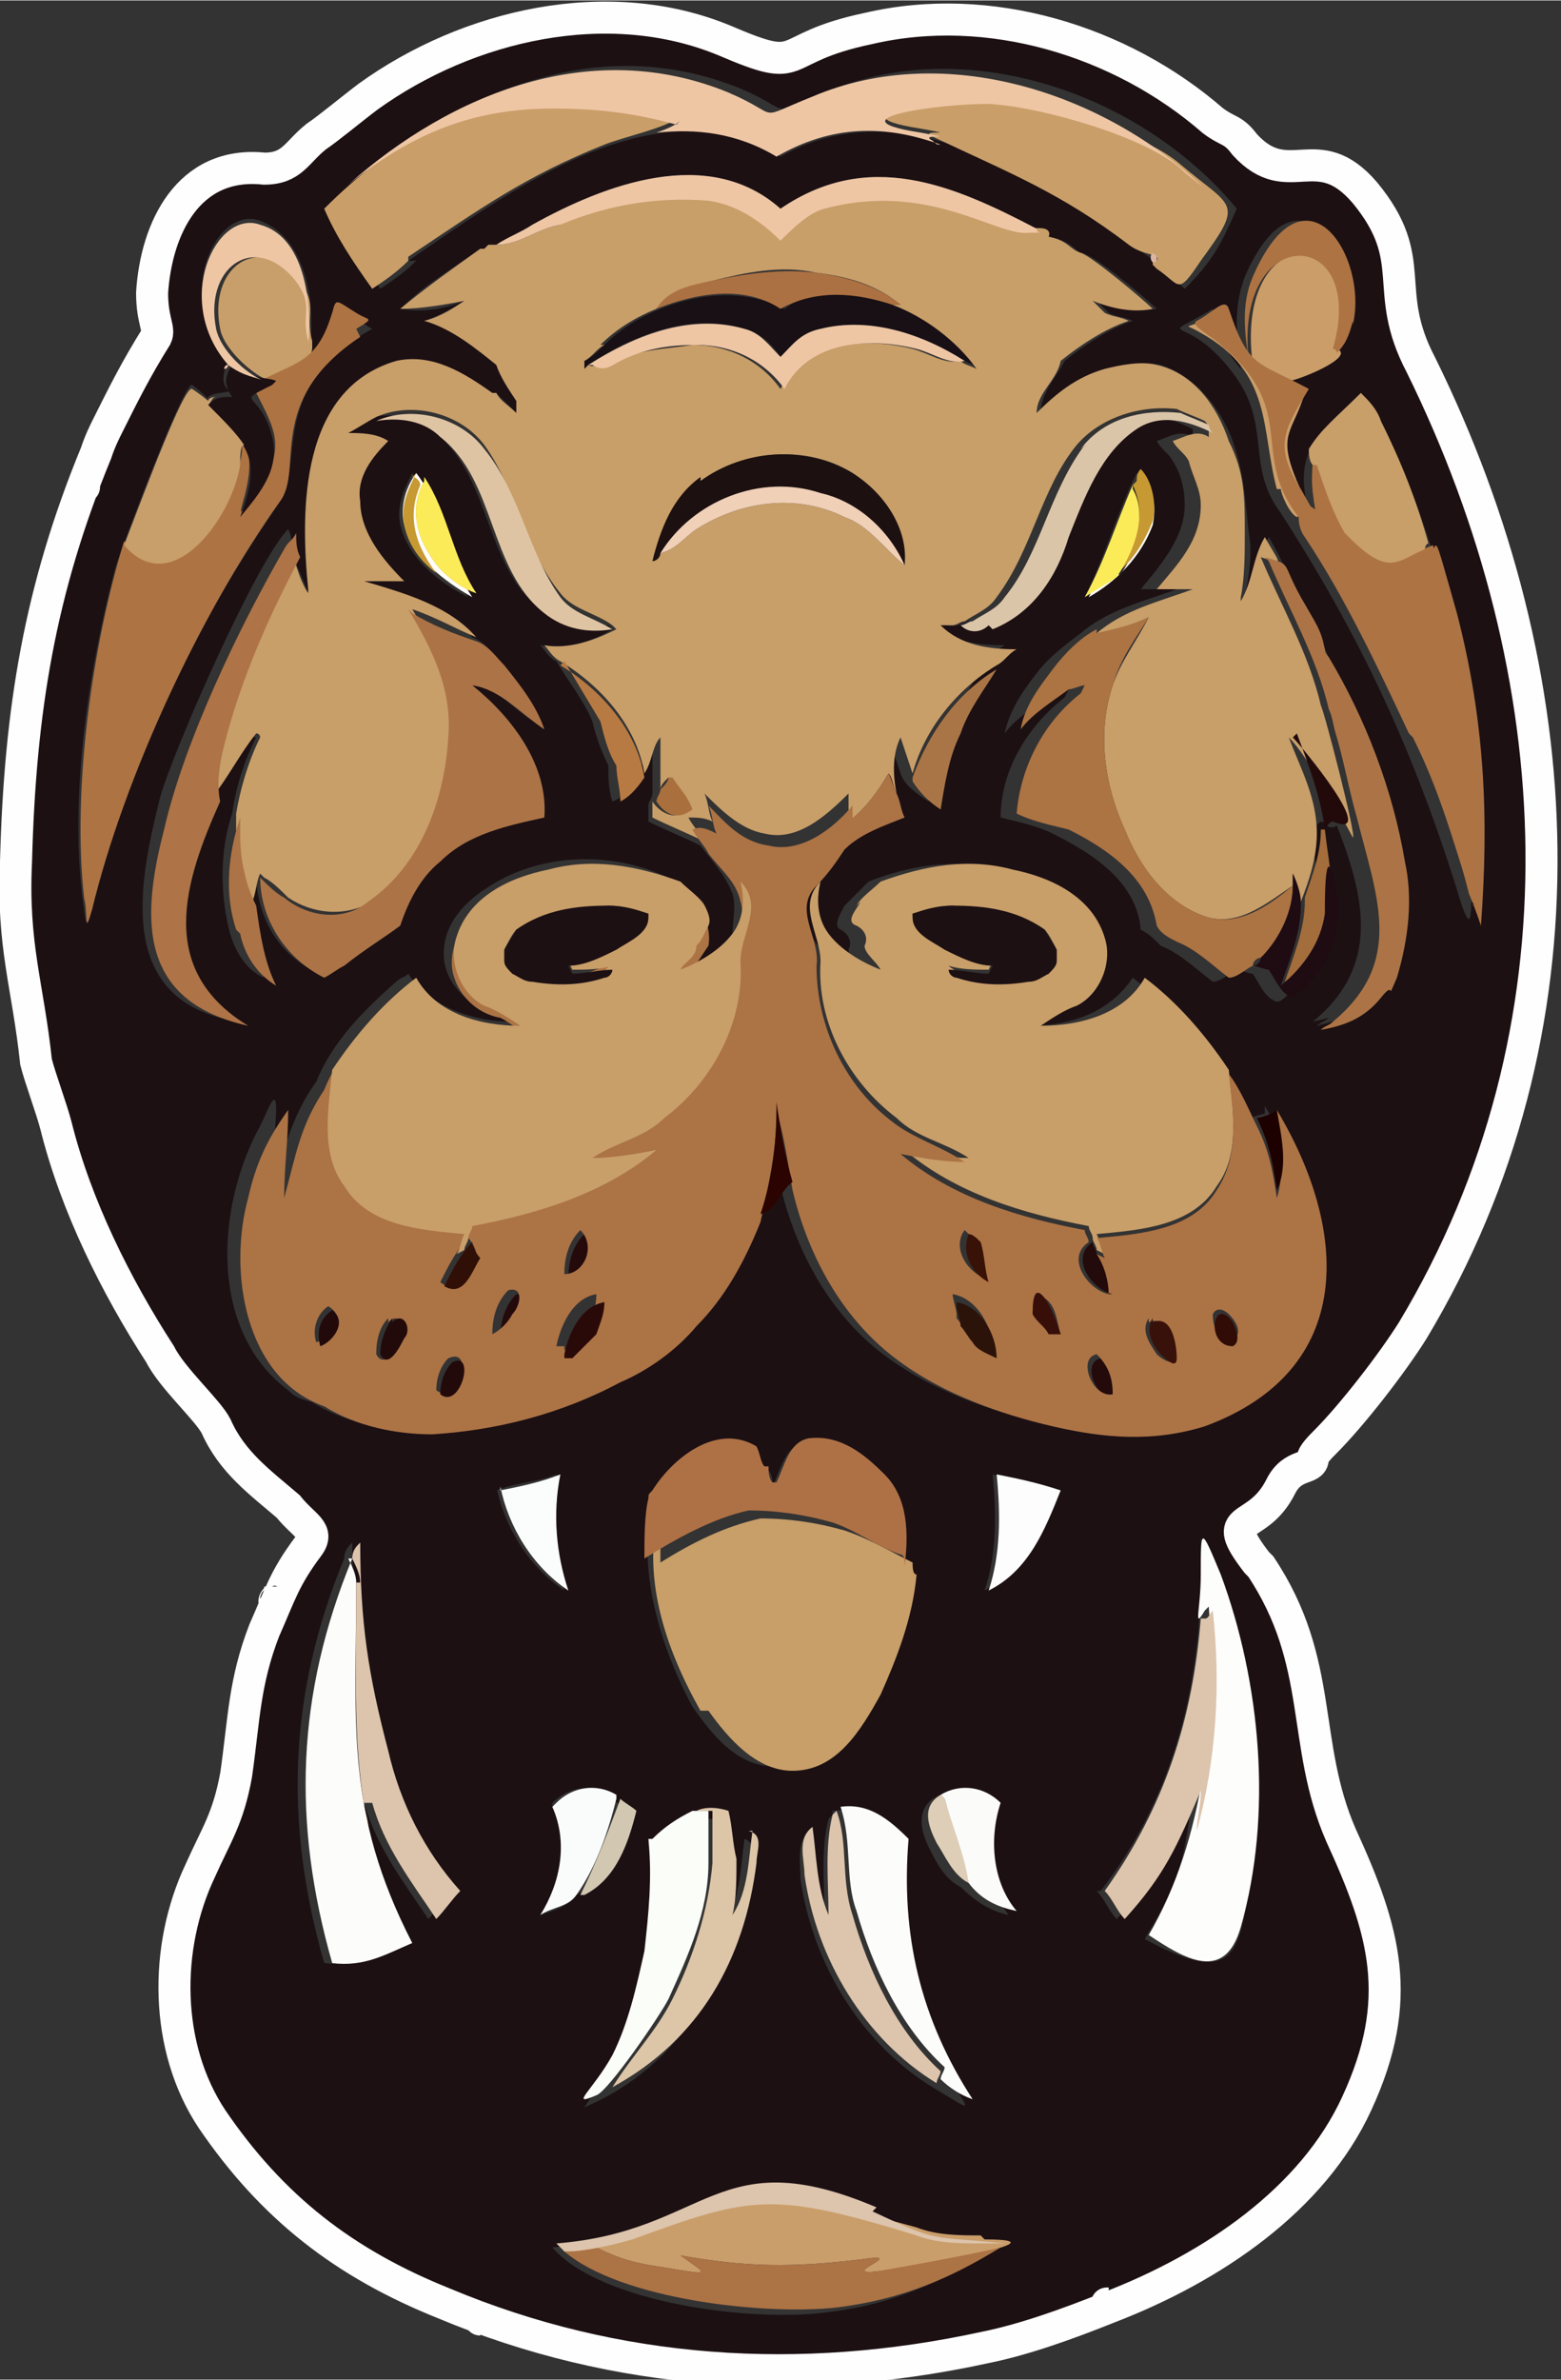 <?xml version="1.0" encoding="UTF-8"?>
<!DOCTYPE svg PUBLIC "-//W3C//DTD SVG 1.1//EN" "http://www.w3.org/Graphics/SVG/1.1/DTD/svg11.dtd">
<!-- Creator: CorelDRAW 2018 (64-Bit) -->
<svg xmlns="http://www.w3.org/2000/svg" xml:space="preserve" width="0.508in" height="0.774in" version="1.1" style="shape-rendering:geometricPrecision; text-rendering:geometricPrecision; image-rendering:optimizeQuality; fill-rule:evenodd; clip-rule:evenodd"
viewBox="0 0 3.9 5.94"
 xmlns:xlink="http://www.w3.org/1999/xlink">
 <rect x="0" y="0" width="3.9" height="5.94" fill="#333333" stroke="none"/>
 <defs>
  <style type="text/css">
   <![CDATA[
    .str0 {stroke:#FEFEFE;stroke-width:0.08;stroke-miterlimit:2.613}
    .str2 {stroke:#FEFEFE;stroke-width:0.03;stroke-miterlimit:2.613}
    .str1 {stroke:#2B2A29;stroke-width:0.02;stroke-miterlimit:2.613}
    .fil75 {fill:none}
    .fil73 {fill:#AC7345}
    .fil70 {fill:#AD7343}
    .fil78 {fill:#C79933}
    .fil76 {fill:#C79933}
    .fil69 {fill:#C89E69}
    .fil72 {fill:#C89E6A}
    .fil74 {fill:#DDC4AC}
    .fil71 {fill:#EEC6A4}
    .fil77 {fill:#FBEB58}
    .fil2 {fill:#181015;fill-rule:nonzero}
    .fil21 {fill:#1C1010;fill-rule:nonzero}
    .fil1 {fill:#1C1013;fill-rule:nonzero}
    .fil39 {fill:#1C1013;fill-rule:nonzero}
    .fil45 {fill:#1D0000;fill-rule:nonzero}
    .fil16 {fill:#1D1012;fill-rule:nonzero}
    .fil42 {fill:#1F0B12;fill-rule:nonzero}
    .fil38 {fill:#220A0B;fill-rule:nonzero}
    .fil29 {fill:#230A0B;fill-rule:nonzero}
    .fil4 {fill:#240A0B;fill-rule:nonzero}
    .fil49 {fill:#2A0A09;fill-rule:nonzero}
    .fil44 {fill:#2B0300;fill-rule:nonzero}
    .fil50 {fill:#2C130A;fill-rule:nonzero}
    .fil47 {fill:#300F07;fill-rule:nonzero}
    .fil51 {fill:#310B06;fill-rule:nonzero}
    .fil48 {fill:#380E08;fill-rule:nonzero}
    .fil52 {fill:#39110B;fill-rule:nonzero}
    .fil46 {fill:#391207;fill-rule:nonzero}
    .fil20 {fill:#393D40;fill-rule:nonzero}
    .fil0 {fill:#4D4D4D;fill-rule:nonzero}
    .fil23 {fill:#535252;fill-rule:nonzero}
    .fil67 {fill:#575354;fill-rule:nonzero}
    .fil17 {fill:#5B575F;fill-rule:nonzero}
    .fil60 {fill:#615F60;fill-rule:nonzero}
    .fil30 {fill:#676466;fill-rule:nonzero}
    .fil26 {fill:#686768;fill-rule:nonzero}
    .fil3 {fill:#6F6A6C;fill-rule:nonzero}
    .fil59 {fill:#7E7C7D;fill-rule:nonzero}
    .fil53 {fill:#858384;fill-rule:nonzero}
    .fil58 {fill:#878586;fill-rule:nonzero}
    .fil32 {fill:#878787;fill-rule:nonzero}
    .fil68 {fill:#898788;fill-rule:nonzero}
    .fil41 {fill:#A46D3C;fill-rule:nonzero}
    .fil40 {fill:#A9703D;fill-rule:nonzero}
    .fil37 {fill:#AA7546;fill-rule:nonzero}
    .fil12 {fill:#AC7142;fill-rule:nonzero}
    .fil35 {fill:#AC7343;fill-rule:nonzero}
    .fil22 {fill:#AC7345;fill-rule:nonzero}
    .fil34 {fill:#AC7346;fill-rule:nonzero}
    .fil33 {fill:#AC7446;fill-rule:nonzero}
    .fil13 {fill:#AD7343;fill-rule:nonzero}
    .fil55 {fill:#AE7145;fill-rule:nonzero}
    .fil31 {fill:#AE7346;fill-rule:nonzero}
    .fil36 {fill:#B87A43;fill-rule:nonzero}
    .fil7 {fill:#C89E69;fill-rule:nonzero}
    .fil9 {fill:#C89E6A;fill-rule:nonzero}
    .fil5 {fill:#C99E68;fill-rule:nonzero}
    .fil11 {fill:#CA9D69;fill-rule:nonzero}
    .fil6 {fill:#CA9E68;fill-rule:nonzero}
    .fil54 {fill:#CA9E6A;fill-rule:nonzero}
    .fil63 {fill:#D2C7B1;fill-rule:nonzero}
    .fil18 {fill:#DBC5A8;fill-rule:nonzero}
    .fil10 {fill:#DCB4A2;fill-rule:nonzero}
    .fil27 {fill:#DDC4AC;fill-rule:nonzero}
    .fil66 {fill:#DDC5A8;fill-rule:nonzero}
    .fil8 {fill:#DEC7B3;fill-rule:nonzero}
    .fil64 {fill:#DECEB7;fill-rule:nonzero}
    .fil19 {fill:#DFC4A3;fill-rule:nonzero}
    .fil15 {fill:#EEC6A4;fill-rule:nonzero}
    .fil28 {fill:#F0D0B7;fill-rule:nonzero}
    .fil61 {fill:#FAFCFB;fill-rule:nonzero}
    .fil62 {fill:#FBFBF9;fill-rule:nonzero}
    .fil65 {fill:#FBFDF9;fill-rule:nonzero}
    .fil56 {fill:#FBFDFC;fill-rule:nonzero}
    .fil14 {fill:#FCFDFA;fill-rule:nonzero}
    .fil57 {fill:#FCFDFC;fill-rule:nonzero}
    .fil25 {fill:#FDFDFA;fill-rule:nonzero}
    .fil43 {fill:#FDFDFC;fill-rule:nonzero}
    .fil24 {fill:#FFFCF9;fill-rule:nonzero}
   ]]>
  </style>
 </defs>
 <g id="Layer_x0020_1">
  <g id="_986366128">
   <g>
    <g>
     <path class="fil0" d="M0.24 1.13c-0,0.01 -0,0.01 0,0z"/>
     <path class="fil1" d="M3.29 3.64c0,0.03 -0.05,0.01 -0.08,0.07 -0.06,0.12 -0.16,0.06 -0.06,0.19 0.16,0.24 0.1,0.44 0.2,0.67 0.11,0.24 0.16,0.41 0.04,0.67 -0.16,0.33 -0.59,0.53 -0.93,0.61 -0.46,0.1 -0.92,0.07 -1.35,-0.11 -0.25,-0.1 -0.43,-0.24 -0.58,-0.46 -0.12,-0.18 -0.12,-0.43 -0.03,-0.62 0.04,-0.09 0.07,-0.13 0.09,-0.24 0.02,-0.14 0.02,-0.23 0.07,-0.36 0.04,-0.09 0.05,-0.13 0.11,-0.21 0.03,-0.04 -0.01,-0.05 -0.05,-0.1 -0.07,-0.06 -0.14,-0.11 -0.18,-0.2 -0.02,-0.04 -0.11,-0.12 -0.14,-0.18 -0.11,-0.17 -0.21,-0.37 -0.26,-0.57 -0.01,-0.04 -0.04,-0.12 -0.05,-0.16 -0.02,-0.19 -0.06,-0.29 -0.05,-0.5 0.01,-0.38 0.06,-0.68 0.2,-1.02 0.05,-0.11 0.09,-0.19 0.16,-0.3 0.01,-0.02 -0.01,-0.04 -0.01,-0.11 0.01,-0.16 0.09,-0.33 0.28,-0.31 0.07,0 0.08,-0.04 0.13,-0.08 0.03,-0.02 0.09,-0.07 0.13,-0.1 0.25,-0.18 0.6,-0.26 0.89,-0.14 0.21,0.09 0.12,0.02 0.36,-0.03 0.3,-0.07 0.63,0.03 0.86,0.23 0.04,0.03 0.05,0.02 0.08,0.06 0.11,0.12 0.18,-0.02 0.3,0.12 0.14,0.17 0.04,0.24 0.14,0.43 0.38,0.77 0.43,1.66 -0.02,2.41 -0.05,0.08 -0.15,0.21 -0.22,0.28 -0.01,0.01 -0.03,0.03 -0.03,0.04zm0.03 -1.1c-0.01,0.01 -0.02,0.01 -0.03,0.02 0.08,-0.02 0.12,-0.04 0.17,-0.1 0.04,0.02 0.05,-0.23 0.05,-0.25 -0.01,-0.2 -0.1,-0.4 -0.19,-0.57 -0.02,-0.04 -0.04,-0.1 -0.07,-0.15 -0.03,-0.05 -0.05,-0.1 -0.08,-0.15 -0.03,0.05 -0.03,0.11 -0.06,0.16 -0,-0 -0,-0.01 -0,-0.01 0.01,-0.05 0.02,-0.11 0.01,-0.16 -0.01,-0.09 -0.01,-0.14 -0.04,-0.23 -0.03,-0.08 -0.09,-0.16 -0.18,-0.19 -0.04,-0.01 -0.09,0 -0.13,0.01l-0 0c-0.06,0.03 -0.12,0.06 -0.17,0.11 0,-0.05 0.04,-0.09 0.06,-0.13 0.05,-0.04 0.11,-0.08 0.17,-0.1 -0.02,-0.01 -0.04,-0.01 -0.06,-0.02 -0.01,-0.01 -0.02,-0.02 -0.03,-0.03 0.05,0.02 0.1,0.03 0.15,0.02 -0.02,-0.02 -0.16,-0.14 -0.19,-0.14 -0.01,-0 -0.02,-0.03 -0.08,-0.04 0.01,-0.02 -0.01,-0.01 -0.03,-0.02 -0.21,-0.11 -0.42,-0.2 -0.64,-0.05 -0.18,-0.16 -0.44,-0.06 -0.62,0.04 -0.03,0.02 -0.06,0.03 -0.09,0.05 -0.01,0 -0.02,0 -0.02,0l-0.01 0.01 -0.01 -0c-0.07,0.05 -0.14,0.09 -0.2,0.15 0.06,0.01 0.11,-0 0.16,-0.02 -0.03,0.02 -0.07,0.04 -0.1,0.05 0.07,0.01 0.13,0.06 0.18,0.11 0.01,0.03 0.03,0.06 0.05,0.09 0,0.01 0,0.02 0,0.03 -0.02,-0.02 -0.03,-0.03 -0.05,-0.05l-0.01 -0c-0.07,-0.05 -0.15,-0.09 -0.24,-0.08 -0.23,0.07 -0.24,0.37 -0.22,0.57 -0,0 -0,0.01 -0,0.01 -0.01,-0.03 -0.03,-0.07 -0.04,-0.1 -0,-0.02 -0,-0.04 -0.01,-0.06 -0.08,0.08 -0.29,0.56 -0.32,0.67 -0.05,0.2 -0.11,0.48 0.15,0.55 0.11,0.03 -0.03,-0 -0.09,-0.14 -0.06,-0.14 0.01,-0.29 0.06,-0.41 0.04,-0.06 0.07,-0.11 0.11,-0.16 0,0 0,0.01 0.01,0.01 -0.03,0.06 -0.05,0.12 -0.06,0.19 -0.03,0.09 -0.03,0.19 -0.01,0.28 0.01,0.05 0.04,0.11 0.09,0.13 -0.03,-0.06 -0.05,-0.13 -0.05,-0.2 0,-0.02 0.01,-0.05 0.02,-0.07 0,0 0.01,0.01 0.01,0.01 -0,0.11 0.06,0.21 0.16,0.25 0.02,-0.01 0.03,-0.02 0.05,-0.03 0.04,-0.04 0.09,-0.06 0.14,-0.1 0.02,-0.06 0.05,-0.12 0.1,-0.16 0.07,-0.06 0.17,-0.08 0.26,-0.11 0,-0.13 -0.09,-0.25 -0.18,-0.33 0.07,0.01 0.12,0.08 0.18,0.11 -0.02,-0.06 -0.06,-0.11 -0.1,-0.16 -0.02,-0.02 -0.04,-0.05 -0.07,-0.06 -0.07,-0.08 -0.18,-0.1 -0.28,-0.14 0.03,-0 0.07,-0 0.1,-0 -0.06,-0.06 -0.11,-0.12 -0.11,-0.2 -0,-0.06 0.03,-0.11 0.07,-0.15 -0.03,-0.01 -0.07,-0.02 -0.1,-0.02 0.02,-0.02 0.04,-0.03 0.07,-0.04 0.05,-0.01 0.12,-0 0.16,0.04 0.14,0.12 0.12,0.33 0.26,0.44 0.05,0.04 0.11,0.05 0.17,0.04 0,0 0.01,0.01 0.01,0.01 -0.05,0.03 -0.11,0.05 -0.18,0.04 0.01,0.01 0.02,0.03 0.04,0.04 0.03,0.05 0.07,0.1 0.09,0.15l0 0c0.01,0.04 0.02,0.07 0.04,0.11 -0,0.03 0,0.06 0.01,0.09 0.03,-0.01 0.05,-0.04 0.06,-0.06 0.02,-0.03 0.02,-0.07 0.04,-0.09 0,0.04 0,0.08 0,0.13 -0,0.01 -0.01,0.02 -0.01,0.03 -0,0.01 -0,0.03 -0,0.04 0.04,0.02 0.09,0.04 0.13,0.06 0.03,0.04 0.06,0.07 0.08,0.12 0.01,0.03 -0,0.07 -0,0.1 -0.04,0.05 -0.08,0.08 -0.14,0.1 0.02,-0.03 0.05,-0.05 0.06,-0.09 0.02,-0.06 -0.02,-0.12 -0.08,-0.15 -0.15,-0.07 -0.33,-0.06 -0.46,0.03 -0.06,0.04 -0.11,0.1 -0.1,0.18 0.01,0.06 0.06,0.11 0.12,0.12 0.01,0.01 0.03,0.02 0.05,0.03 -0.1,-0 -0.21,-0.04 -0.26,-0.12 -0.01,0.01 -0.02,0.01 -0.03,0.02 -0.08,0.07 -0.16,0.15 -0.2,0.25 -0.12,0.16 -0.12,0.47 -0.1,0.07 0,-0.06 -0.02,0 -0.04,0.04 -0.11,0.2 -0.13,0.51 0.07,0.66 0.02,0.02 0.03,0.02 0.06,0.03 0.08,0.05 0.18,0.07 0.27,0.07 0.16,-0.01 0.33,-0.05 0.47,-0.13 0.07,-0.03 0.14,-0.08 0.19,-0.14 0.07,-0.07 0.12,-0.17 0.16,-0.26 0.04,-0.01 0.05,-0.06 0.08,-0.08 0.04,0.17 0.13,0.33 0.27,0.43 0.11,0.08 0.25,0.13 0.38,0.16 0.58,0.11 0.87,-0.28 0.56,-0.79 0,0.01 0,0.02 0,0.02 -0.01,0 -0.04,0.01 -0.05,0.02 -0.02,-0.05 -0.04,-0.09 -0.07,-0.13 -0.06,-0.09 -0.13,-0.17 -0.21,-0.23 -0.06,0.09 -0.16,0.12 -0.26,0.12 0.03,-0.02 0.06,-0.03 0.09,-0.05l0 -0c0.06,-0.03 0.09,-0.1 0.07,-0.17 -0.03,-0.1 -0.14,-0.15 -0.23,-0.17 -0.11,-0.03 -0.23,-0.01 -0.33,0.03 -0.02,0.02 -0.04,0.04 -0.06,0.06 -0.01,0.02 -0.03,0.05 -0.01,0.06 0.02,0.01 0.03,0.03 0.02,0.05 -0,0.03 0.03,0.04 0.04,0.06 -0.05,-0.02 -0.1,-0.04 -0.13,-0.09 -0.03,-0.04 -0.03,-0.09 -0.02,-0.13 0.02,-0.03 0.04,-0.06 0.07,-0.09 0.04,-0.04 0.1,-0.06 0.15,-0.08 -0.01,-0.02 -0.01,-0.04 -0.02,-0.06 -0.01,-0.05 -0,-0.09 0.01,-0.14 0.01,0.03 0.02,0.06 0.03,0.09 0.01,0.03 0.04,0.05 0.07,0.07 0.01,-0.06 0.02,-0.13 0.05,-0.19 0.03,-0.06 0.06,-0.1 0.09,-0.16 0.02,-0.01 0.03,-0.03 0.05,-0.04 -0.07,0 -0.14,-0.01 -0.19,-0.06 0.01,0 0.03,0 0.03,0 0.02,0.02 0.05,0.01 0.07,-0l0.01 0.01c0.1,-0.04 0.16,-0.14 0.19,-0.23 0.04,-0.1 0.07,-0.21 0.17,-0.27 0.06,-0.04 0.13,-0.02 0.19,0.01 -0,0.01 -0,0.02 -0,0.02 -0.03,-0.02 -0.06,0 -0.09,0.01 0.01,0.02 0.03,0.03 0.04,0.05 0.02,0.03 0.03,0.07 0.03,0.11 0,0.08 -0.06,0.15 -0.11,0.21 0.03,-0 0.06,-0 0.09,0 -0.08,0.03 -0.17,0.05 -0.24,0.11 -0.04,0.03 -0.08,0.06 -0.11,0.1 -0.04,0.05 -0.07,0.1 -0.08,0.15 0.03,-0.04 0.08,-0.07 0.12,-0.1 0.01,-0 0.03,-0.01 0.04,-0.01l-0.01 0.02c-0.09,0.07 -0.16,0.18 -0.16,0.3 0.04,0.01 0.09,0.02 0.13,0.04 0.1,0.05 0.21,0.12 0.22,0.24 0.02,0.01 0.03,0.02 0.05,0.04 0.05,0.02 0.09,0.06 0.13,0.09 0.02,-0 0.04,-0.02 0.06,-0.03 0.01,0 0.03,0.01 0.04,0.01 0.02,0.03 0.03,0.06 0.06,0.07 0.01,-0 0.02,-0.01 0.03,-0.02 0.01,-0.03 0.04,-0.05 0.06,-0.08 0.08,-0.18 -0.04,-0.28 0.01,-0.34 0.02,-0.03 0.02,0.02 0.05,-0 0.07,0.18 0.11,0.35 -0.06,0.49zm-2.3 -1.89l-0 -0c0.25,-0.17 0.62,-0.45 0.93,-0.26 0.32,-0.18 0.66,0.07 0.92,0.25 0,0 0.08,0.07 0.09,0.08 0.07,-0.07 0.09,-0.11 0.13,-0.2 -0.24,-0.29 -0.68,-0.44 -1.03,-0.29 -0.15,0.06 -0.07,0.05 -0.21,-0.01 -0.37,-0.15 -0.73,0.02 -1,0.27 -0.04,0.04 -0.03,0.02 0.01,0.09 0.03,0.05 0.06,0.09 0.09,0.14 0.03,-0.02 0.06,-0.04 0.09,-0.07zm-0.19 0.13c-0.02,0.05 -0.02,0.09 -0.06,0.12 0.02,-0.11 0.01,-0.3 -0.12,-0.35 -0.11,-0.04 -0.22,0.19 -0.08,0.35 -0.04,0.09 0.04,0.07 -0.02,0.08 -0.07,0.01 0.01,0.04 -0.07,-0.02 -0.02,-0.01 -0.17,0.39 -0.19,0.45 -0.07,0.26 -0.12,0.59 -0.08,0.86 0.01,0.1 0.02,-0.05 0.04,-0.09 0.09,-0.34 0.26,-0.65 0.45,-0.93 0.06,-0.09 -0.03,-0.29 0.23,-0.43 -0.02,-0.01 -0.07,-0.05 -0.09,-0.05l-0.01 0.01zm2.86 1.33c-0,-0.37 -0.08,-0.73 -0.24,-1.06 -0.01,-0.03 -0.03,-0.05 -0.05,-0.07 -0.11,0.11 -0.17,0.14 -0.13,0.3 -0.19,-0.16 0.02,-0.27 -0.06,-0.31 -0.08,-0.03 0.11,0.01 0.15,-0.16 0.04,-0.17 -0.12,-0.42 -0.25,-0.12 -0.03,0.08 -0.02,0.15 -0.01,0.23 -0.05,-0.06 -0.05,-0.08 -0.07,-0.15 -0.15,0.09 -0.07,0 0.05,0.16 0.1,0.13 0.03,0.23 0.12,0.35 0.2,0.31 0.33,0.59 0.44,0.94 0.05,0.17 0.03,0 0.04,-0.07l0 -0.04zm-2.66 -0.93l0 0c-0.02,0.04 -0.04,0.08 -0.03,0.13 0.02,0.08 0.09,0.14 0.17,0.18 -0.07,-0.1 -0.08,-0.22 -0.14,-0.31zm1.81 0l0 0c-0.05,0.1 -0.08,0.21 -0.13,0.31 0.07,-0.04 0.14,-0.1 0.16,-0.18 0.01,-0.04 0,-0.1 -0.03,-0.13zm-1.2 2.54l0 0 -0 0.01c-0,0.01 -0.01,0.01 -0.01,0.01 -0.04,0.18 0.02,0.37 0.1,0.52 0.05,0.07 0.11,0.15 0.21,0.15 0.11,-0 0.18,-0.11 0.22,-0.19 0.04,-0.1 0.08,-0.2 0.09,-0.3 0.02,-0.08 0.01,-0.17 -0.05,-0.23 -0.05,-0.05 -0.12,-0.1 -0.19,-0.09 -0.05,0.01 -0.06,0.07 -0.08,0.11 -0,-0.01 -0,-0.03 -0.01,-0.04l-0.01 0c-0.01,-0.02 -0.01,-0.04 -0.02,-0.05 -0.1,-0.05 -0.21,0.03 -0.26,0.11zm-0.4 -0.01l0 0c0.02,0.1 0.08,0.2 0.17,0.26 -0.03,-0.09 -0.04,-0.2 -0.02,-0.29 -0.05,0.02 -0.1,0.02 -0.15,0.04zm1.24 -0.03l0 0c0.01,0.1 0.01,0.2 -0.02,0.29 0.09,-0.05 0.14,-0.16 0.18,-0.25 -0.05,-0.01 -0.1,-0.02 -0.16,-0.04zm0.26 1.04c0.02,0.02 0.03,0.05 0.05,0.07 0.1,-0.11 0.13,-0.18 0.19,-0.32 -0.02,0.17 -0.03,0.22 -0.12,0.37 0.24,0.13 0.24,0.03 0.27,-0.21 0.03,-0.28 -0.02,-0.53 -0.13,-0.79 0.01,0.32 -0.05,0.62 -0.25,0.88zm-1.88 -0.83l0 0c-0.14,0.34 -0.15,0.66 -0.05,1.01 0.08,0.01 0.13,-0.01 0.2,-0.05 -0.07,-0.13 -0.09,-0.2 -0.12,-0.35 0.01,0 0.01,0 0.02,0 0.03,0.11 0.1,0.2 0.16,0.29 0.02,-0.02 0.04,-0.05 0.06,-0.07 -0.09,-0.1 -0.15,-0.22 -0.18,-0.35 -0.05,-0.19 -0.07,-0.32 -0.07,-0.52 -0.01,0.01 -0.02,0.02 -0.02,0.04zm0.52 0.62l0 0c0.04,0.09 0.02,0.19 -0.03,0.27 0.03,-0.01 0.07,-0.02 0.09,-0.05 0.08,-0.04 0.11,-0.13 0.13,-0.21 -0.01,-0.01 -0.03,-0.02 -0.04,-0.03l0 -0.01c-0.05,-0.03 -0.11,-0.02 -0.15,0.02zm0.95 -0.02l0 0 0.01 0.01 -0.01 -0.01c-0.04,0.03 -0.03,0.08 -0.01,0.12 0.02,0.04 0.04,0.08 0.08,0.1 0.03,0.03 0.07,0.06 0.12,0.07 -0.06,-0.08 -0.07,-0.18 -0.04,-0.27 -0.04,-0.04 -0.1,-0.05 -0.15,-0.02zm-0.61 0.04l0 0c-0.04,0.02 -0.07,0.04 -0.1,0.07 0.01,0.09 0,0.18 -0.01,0.28 -0.03,0.15 -0.06,0.25 -0.15,0.38 0.24,-0.1 0.38,-0.34 0.42,-0.59 0,-0.03 0.01,-0.07 -0.02,-0.08 -0.01,0.07 -0.01,0.15 -0.05,0.21 0,-0.05 0.01,-0.1 0.01,-0.14 -0,-0.04 -0.01,-0.08 -0.02,-0.12 -0.03,-0 -0.05,-0 -0.08,0zm0.36 -0.01l0 0 0 0.01 -0.01 0.01c-0.02,0.08 -0.01,0.16 -0.01,0.25 -0.04,-0.07 -0.04,-0.14 -0.04,-0.22 -0.03,0.03 -0.02,0.08 -0.02,0.12 0.03,0.21 0.15,0.41 0.33,0.52 0.15,0.09 0.06,0.05 -0.01,-0.14 -0.06,-0.16 -0.08,-0.3 -0.07,-0.47 -0.04,-0.05 -0.1,-0.09 -0.17,-0.08zm0.43 1.08c-0.19,-0.02 -0.16,-0 -0.33,-0.08 -0.4,-0.17 -0.42,0.06 -0.8,0.09 0.12,0.14 0.51,0.19 0.7,0.16 0.16,-0.02 0.28,-0.08 0.42,-0.16 0,-0 0.01,-0.01 0.01,-0.01z"/>
     <path class="fil2" d="M1.65 0.77c0.1,-0.04 0.21,-0.05 0.31,0 0.08,-0.06 0.19,-0.04 0.28,-0.01 0.08,0.03 0.16,0.09 0.21,0.16 -0.01,-0.01 -0.02,-0.01 -0.04,-0.02 -0.11,-0.07 -0.24,-0.11 -0.36,-0.08 -0.04,0.01 -0.07,0.04 -0.1,0.07 -0.02,-0.03 -0.05,-0.06 -0.09,-0.07 -0.13,-0.04 -0.27,0.01 -0.39,0.09 -0,0 -0.01,0.01 -0.01,0.01l-0 -0.02c0.02,-0.01 0.03,-0.02 0.05,-0.04 0.04,-0.04 0.09,-0.07 0.14,-0.09z"/>
     <path class="fil3" d="M2.7 5.77c-0.01,0 -0.01,0 0,0z"/>
     <path class="fil4" d="M1.42 3.19c0,-0.04 0.01,-0.08 0.04,-0.11 0.03,0.04 0.01,0.11 -0.04,0.11z"/>
     <path class="fil4" d="M1.25 3.34c0,-0.04 0.01,-0.08 0.04,-0.11 0.04,-0 0.03,0.04 0.01,0.06 -0.01,0.02 -0.03,0.03 -0.05,0.05z"/>
     <path class="fil4" d="M2.79 3.49c-0.05,0.01 -0.09,-0.09 -0.04,-0.1 0.03,0.03 0.04,0.06 0.04,0.1z"/>
     <path class="fil5" d="M2.89 0.65c0.01,-0.02 -0.03,-0.01 -0.07,-0.04 -0.17,-0.13 -0.3,-0.18 -0.49,-0.27 -0.04,-0.02 0.08,-0 -0.03,-0.02 -0.26,-0.04 0.13,-0.08 0.19,-0.07 0.12,0.01 0.37,0.08 0.46,0.16 0.13,0.11 0.16,0.09 0.05,0.24 -0.06,0.09 -0.05,0.06 -0.11,0.02l-0.01 -0.01 0 -0.01z"/>
     <path class="fil6" d="M1.02 0.65l0 0c-0.03,0.03 -0.06,0.05 -0.09,0.07 -0.05,-0.07 -0.09,-0.13 -0.12,-0.2 0.17,-0.17 0.34,-0.26 0.58,-0.27 0.11,-0 0.2,0.01 0.31,0.04 -0.04,0.03 -0.14,0.05 -0.19,0.07 -0.2,0.08 -0.31,0.16 -0.49,0.28z"/>
     <path class="fil7" d="M1.4 0.55c0.12,-0.05 0.24,-0.07 0.37,-0.06 0.07,0.01 0.13,0.05 0.18,0.1 0.03,-0.03 0.07,-0.07 0.11,-0.08 0.26,-0.07 0.43,0.07 0.51,0.06 0.01,-0 0.06,-0.01 0.05,0.02 0.05,0.01 0.05,0.03 0.08,0.04 0.03,0.01 0.16,0.12 0.18,0.14 -0.05,0.01 -0.1,-0 -0.15,-0.02 0.01,0.01 0.02,0.02 0.03,0.03 0.02,0.01 0.04,0.01 0.06,0.02 -0.06,0.02 -0.12,0.06 -0.17,0.1 -0.01,0.05 -0.06,0.08 -0.06,0.13 0.05,-0.05 0.1,-0.09 0.17,-0.11l0 -0c0.04,-0.01 0.09,-0.02 0.13,-0.01 0.09,0.02 0.15,0.1 0.18,0.19 0.04,0.08 0.04,0.14 0.04,0.23 0,0.05 -0,0.11 -0.01,0.16 0,0 0,0.01 0,0.01 0.03,-0.05 0.03,-0.11 0.06,-0.16 0.04,0.07 0.05,0.07 -0.01,0.05 0.05,0.12 0.12,0.24 0.15,0.37 0.01,0.02 0.09,0.33 0.08,0.33 -0,-0 -0.08,-0.15 -0.1,-0.17 -0.02,-0.03 -0.04,-0.06 -0.06,-0.08 0.03,0.08 0.07,0.15 0.07,0.24 -0,0.06 -0.02,0.12 -0.04,0.17 -0.01,-0.03 -0.01,-0.05 -0.02,-0.07 -0,0.01 -0,0.02 -0,0.03 -0.06,0.04 -0.13,0.1 -0.21,0.08 -0.1,-0.03 -0.17,-0.12 -0.21,-0.22 -0.05,-0.11 -0.07,-0.24 -0.03,-0.36 0.02,-0.06 0.06,-0.11 0.09,-0.17 -0.04,0.02 -0.08,0.03 -0.13,0.04 0.07,-0.06 0.16,-0.08 0.24,-0.11 -0.03,-0 -0.06,-0 -0.09,-0 0.05,-0.06 0.11,-0.12 0.11,-0.21 0,-0.04 -0.02,-0.07 -0.03,-0.11 -0.01,-0.02 -0.03,-0.03 -0.04,-0.05 0.03,-0.01 0.06,-0.03 0.09,-0.01 0,-0.01 0,-0.02 0,-0.02 -0,-0 -0,-0.01 -0.01,-0.02 -0.02,-0.01 -0.05,-0.02 -0.07,-0.03 -0.09,-0.01 -0.19,0.02 -0.25,0.09 -0.09,0.11 -0.11,0.26 -0.2,0.38 -0.02,0.03 -0.05,0.04 -0.08,0.06 -0.01,0 -0.02,0.01 -0.03,0.01 -0.01,-0 -0.03,-0 -0.03,-0 0.05,0.05 0.12,0.06 0.19,0.06 -0.02,0.01 -0.03,0.03 -0.05,0.04 -0.1,0.06 -0.18,0.16 -0.21,0.27 -0.01,-0.03 -0.02,-0.06 -0.03,-0.09 -0.02,0.04 -0.02,0.09 -0.01,0.14 -0.01,-0.02 -0.01,-0.04 -0.02,-0.05 -0.03,0.05 -0.06,0.09 -0.1,0.12 0,-0.02 0,-0.05 0,-0.07 -0.06,0.06 -0.13,0.12 -0.21,0.1 -0.06,-0.01 -0.11,-0.06 -0.15,-0.1 0.01,0.02 0.01,0.05 0.02,0.07 -0.02,-0.01 -0.04,-0.01 -0.06,-0.01 0.01,0.02 0.03,0.04 0.04,0.06 -0.04,-0.02 -0.09,-0.04 -0.13,-0.06 0,-0.01 0,-0.03 0,-0.04 0.02,0.03 0.06,0.05 0.09,0.02 -0.02,-0.03 -0.03,-0.06 -0.05,-0.08 -0.01,0.01 -0.02,0.02 -0.02,0.03 0,-0.04 0,-0.08 -0,-0.13 -0.02,0.02 -0.02,0.06 -0.04,0.09 -0.02,-0.12 -0.11,-0.22 -0.21,-0.28 -0.02,-0.01 -0.03,-0.03 -0.04,-0.04 0.06,0.01 0.12,-0.01 0.18,-0.04 -0,-0 -0.01,-0.01 -0.01,-0.01 -0.04,-0.03 -0.1,-0.04 -0.13,-0.08 -0.09,-0.11 -0.11,-0.26 -0.19,-0.37 -0.06,-0.08 -0.18,-0.11 -0.27,-0.07 -0.02,0.01 -0.05,0.03 -0.07,0.04 0.03,0 0.07,0 0.1,0.02 -0.04,0.04 -0.08,0.09 -0.07,0.15 -0,0.08 0.06,0.15 0.11,0.2 -0.03,-0 -0.07,-0 -0.1,0 0.1,0.03 0.21,0.06 0.28,0.14 -0.05,-0.02 -0.1,-0.05 -0.16,-0.07 0.06,0.1 0.11,0.2 0.1,0.32 -0.01,0.15 -0.07,0.32 -0.2,0.41 -0.07,0.04 -0.15,0.03 -0.21,-0.01 -0.02,-0.02 -0.04,-0.04 -0.06,-0.05 -0,-0 -0.01,-0.01 -0.01,-0.01 -0.01,0.02 -0.01,0.05 -0.02,0.07 -0.02,-0.06 -0.03,-0.12 -0.04,-0.18 0,-0.01 0,-0.03 0,-0.04 0.01,-0.06 0.03,-0.13 0.06,-0.19 -0,-0 -0,-0.01 -0.01,-0.01 -0.04,0.05 -0.07,0.11 -0.11,0.16 -0.01,-0.05 -0,-0.09 0.01,-0.14 0.04,-0.17 0.11,-0.33 0.19,-0.47 0.01,0.03 0.02,0.07 0.04,0.1 0,-0 0,-0.01 0,-0.01 -0.02,-0.2 -0.02,-0.5 0.22,-0.57 0.09,-0.02 0.17,0.03 0.24,0.08l0.01 0c0.01,0.02 0.03,0.03 0.05,0.05 0,-0.01 -0,-0.02 -0,-0.03 -0.02,-0.03 -0.04,-0.06 -0.05,-0.09 -0.05,-0.04 -0.11,-0.09 -0.18,-0.11 0.04,-0.01 0.07,-0.03 0.1,-0.05 -0.05,0.01 -0.11,0.02 -0.16,0.02 0.06,-0.05 0.13,-0.1 0.2,-0.15 0,0 0.01,0 0.01,0l0.01 -0.01c0.01,-0 0.02,-0 0.02,-0 0.06,-0 0.1,-0.04 0.16,-0.05zm0.11 0.31c-0.02,0.01 -0.03,0.03 -0.05,0.04l0 0.02c0,-0 0.01,-0.01 0.01,-0.01 0.02,0.01 0.04,-0.01 0.07,-0.01 0.06,-0.03 0.13,-0.03 0.19,-0.04 0.09,-0 0.17,0.04 0.22,0.11 0.06,-0.12 0.21,-0.13 0.33,-0.1 0.04,0.01 0.08,0.04 0.12,0.03 0.01,0.01 0.02,0.01 0.04,0.02 -0.05,-0.07 -0.13,-0.13 -0.21,-0.16l0.02 -0c-0.06,-0.05 -0.13,-0.07 -0.21,-0.08 -0.09,-0.02 -0.18,-0 -0.26,0.02l0 0c-0.05,0.01 -0.11,0.03 -0.14,0.07 -0.05,0.02 -0.1,0.05 -0.14,0.09zm0.24 0.33l0 0c-0.06,0.05 -0.1,0.13 -0.12,0.21 0,-0.01 0.01,-0.02 0.02,-0.02 0.04,-0.01 0.06,-0.04 0.09,-0.06 0.11,-0.07 0.25,-0.09 0.37,-0.03 0.06,0.02 0.1,0.08 0.15,0.12 0,-0.09 -0.06,-0.18 -0.13,-0.23 -0.11,-0.07 -0.27,-0.06 -0.38,0.02z"/>
     <path class="fil7" d="M2.14 2.26c0.01,-0.02 0.04,-0.04 0.06,-0.06 0.11,-0.04 0.22,-0.06 0.33,-0.03 0.1,0.02 0.2,0.07 0.23,0.17 0.02,0.06 -0.01,0.14 -0.07,0.17l-0 0c-0.03,0.01 -0.06,0.03 -0.09,0.05 0.1,0 0.21,-0.03 0.26,-0.12 0.08,0.06 0.15,0.14 0.21,0.23 0.01,0.1 0.03,0.21 -0.03,0.29 -0.06,0.1 -0.19,0.11 -0.3,0.12 0.01,0.02 0.01,0.04 0.02,0.05l-0.02 -0.01c-0,-0.01 -0.01,-0.02 -0.01,-0.03 -0,-0.01 -0.01,-0.02 -0.01,-0.03 -0.16,-0.03 -0.33,-0.08 -0.46,-0.19 0.05,0.01 0.11,0.02 0.16,0.02 -0.06,-0.04 -0.13,-0.05 -0.18,-0.1 -0.12,-0.09 -0.2,-0.24 -0.19,-0.39 0,-0.07 -0.06,-0.14 -0,-0.2 -0.01,0.04 -0.01,0.09 0.02,0.13 0.03,0.04 0.08,0.07 0.13,0.09 -0.01,-0.02 -0.04,-0.04 -0.04,-0.06 0.01,-0.02 -0,-0.04 -0.02,-0.05 -0.03,-0.01 -0,-0.04 0.01,-0.06zm0.43 0.19c0.02,-0.01 0.03,-0.02 0.05,-0.02 0,-0.01 0.01,-0.02 0.02,-0.03 0,-0.01 0,-0.02 0,-0.03 -0.01,-0.02 -0.02,-0.04 -0.03,-0.05 -0.07,-0.05 -0.15,-0.05 -0.23,-0.06 -0.03,0 -0.06,0.01 -0.1,0.02 0,0.04 0.05,0.07 0.08,0.08 0.04,0.02 0.08,0.04 0.12,0.04l-0.01 0.02c-0.03,0 -0.07,-0 -0.1,-0.01 0.01,0.01 0.02,0.01 0.02,0.02 0.06,0.02 0.12,0.02 0.18,0.01z"/>
     <path class="fil7" d="M1.75 4.27c-0.09,-0.16 -0.15,-0.34 -0.1,-0.52 -0,0.05 -0,0.1 -0,0.15 0.08,-0.05 0.16,-0.09 0.25,-0.11 0.07,-0 0.14,0.01 0.21,0.03 0.06,0.02 0.11,0.05 0.17,0.08 0,0.01 0,0.03 0.01,0.03 -0.01,0.11 -0.05,0.21 -0.09,0.3 -0.05,0.09 -0.11,0.19 -0.22,0.19 -0.09,0 -0.16,-0.08 -0.21,-0.15z"/>
     <path class="fil8" d="M1.21 0.62l0.01 0c-0,-0 -0.01,-0 -0.01,-0z"/>
     <path class="fil9" d="M0.78 0.87c-0.01,0.05 -0.02,0.05 -0.08,0.08 -0.03,0.02 -0.14,-0.07 -0.15,-0.13 -0.03,-0.15 0.09,-0.24 0.19,-0.13 0.06,0.07 0.02,0.09 0.04,0.16l0 0.02z"/>
     <path class="fil10" d="M2.89 0.65c-0.02,0.02 -0.02,-0.04 0,-0.01 0,0 0,0.01 -0,0.01z"/>
     <path class="fil11" d="M3.19 1.22c-0.04,-0.15 -0.01,-0.29 -0.19,-0.39 -0.05,-0.03 -0.04,-0 0.04,-0.05 0.04,-0.03 0.02,0.01 0.05,0.07 0.01,0.03 0.02,0.04 0.04,0.06 -0.05,-0.37 0.3,-0.36 0.21,-0.04 0.05,0.02 -0.1,0.08 -0.12,0.08 -0.02,0 0.01,0.01 0.04,0.03 -0.03,0.1 -0.07,0.1 -0.02,0.22 0.01,0.02 0.03,0.07 0,0.09 -0.02,-0.01 -0.04,-0.06 -0.04,-0.07z"/>
     <path class="fil12" d="M1.78 0.7c0.09,-0.02 0.18,-0.03 0.26,-0.02 0.07,0.01 0.15,0.03 0.21,0.08l-0.02 0c-0.09,-0.03 -0.19,-0.04 -0.28,0.01 -0.09,-0.06 -0.21,-0.04 -0.31,-0 0.03,-0.05 0.09,-0.06 0.14,-0.07z"/>
     <path class="fil13" d="M0.9 0.84c-0.24,0.16 -0.14,0.33 -0.2,0.41 -0.2,0.28 -0.39,0.69 -0.47,1.02 -0.02,0.07 -0.01,0.01 -0.02,-0.03 -0.03,-0.27 0.02,-0.63 0.1,-0.89 0.12,0.14 0.27,-0.07 0.29,-0.2 0.01,-0.03 0,-0.09 0.02,-0.02 0.02,0.09 -0.07,0.23 0.03,0.08 0.07,-0.1 0.03,-0.15 -0.02,-0.25 0.11,-0.06 0.16,-0.05 0.2,-0.18 0.01,-0.04 0.01,-0.03 0.06,0 0.03,0.02 0.05,0.01 0,0.04z"/>
     <path class="fil14" d="M0.87 3.89c0.01,0.02 0.02,0.04 0.02,0.06 -0,0.35 -0.03,0.57 0.14,0.9 -0.07,0.03 -0.12,0.06 -0.2,0.05 -0.1,-0.35 -0.09,-0.67 0.05,-1.01z"/>
     <path class="fil14" d="M2.1 4.51c0.07,-0.01 0.12,0.03 0.17,0.08 -0.02,0.24 0.03,0.45 0.16,0.65 -0.03,-0.01 -0.06,-0.03 -0.08,-0.05 0,-0.01 0.01,-0.02 0.01,-0.03 -0.11,-0.1 -0.18,-0.25 -0.22,-0.39 -0.03,-0.08 -0.01,-0.17 -0.04,-0.26l-0 -0.01z"/>
     <path class="fil15" d="M1.47 0.91c0.11,-0.07 0.25,-0.13 0.39,-0.09 0.04,0.01 0.06,0.04 0.09,0.07 0.03,-0.03 0.05,-0.06 0.1,-0.07 0.12,-0.03 0.25,0.01 0.36,0.08 -0.04,0.01 -0.08,-0.02 -0.12,-0.03 -0.12,-0.03 -0.27,-0.02 -0.33,0.1 -0.05,-0.07 -0.13,-0.11 -0.22,-0.11 -0.07,0 -0.13,0.01 -0.19,0.04 -0.02,0.01 -0.04,0.03 -0.07,0.01z"/>
     <path class="fil16" d="M0.68 0.96c-0.1,0.05 -0.03,0.01 -0,0.13 0.02,0.08 -0.03,0.14 -0.08,0.2 0.06,-0.16 0.01,-0.18 -0.08,-0.28 0.02,-0.02 0.03,-0.02 0.06,-0.02 -0.02,-0.03 -0.02,-0.05 -0,-0.08 0.06,0.04 0.09,0.03 0.11,0.04l-0 0z"/>
     <path class="fil17" d="M3.58 0.96c-0,-0.01 -0,-0.01 0,0z"/>
     <path class="fil18" d="M2.7 1.12c0.06,-0.08 0.16,-0.1 0.25,-0.09 0.02,0.01 0.05,0.02 0.07,0.03 0,0 0,0.01 0.01,0.02 -0.06,-0.03 -0.13,-0.05 -0.19,-0.01 -0.09,0.06 -0.13,0.17 -0.17,0.27 -0.03,0.1 -0.09,0.19 -0.19,0.23l-0.01 -0.01c-0.02,0.02 -0.05,0.02 -0.07,0 0.01,-0 0.02,-0.01 0.03,-0.01 0.03,-0.02 0.06,-0.03 0.08,-0.06 0.09,-0.11 0.11,-0.26 0.2,-0.38z"/>
     <path class="fil19" d="M0.94 1.05c0.09,-0.04 0.21,-0.01 0.27,0.07 0.09,0.11 0.11,0.26 0.19,0.37 0.03,0.04 0.08,0.05 0.13,0.08 -0.06,0.01 -0.12,0 -0.17,-0.04 -0.14,-0.11 -0.12,-0.33 -0.26,-0.44 -0.04,-0.04 -0.1,-0.05 -0.16,-0.04z"/>
     <path class="fil20" d="M0.27 1.05c-0,0 -0,0 0,0z"/>
     <path class="fil21" d="M1.75 1.2c0.11,-0.08 0.26,-0.09 0.38,-0.02 0.08,0.05 0.14,0.14 0.13,0.23 -0.04,-0.08 -0.12,-0.16 -0.21,-0.18 -0.15,-0.05 -0.32,0.02 -0.4,0.15 -0,0.01 -0.01,0.02 -0.02,0.02 0.02,-0.08 0.05,-0.16 0.12,-0.21z"/>
     <path class="fil22" d="M3.52 1.83c-0.08,-0.17 -0.16,-0.34 -0.26,-0.49 -0.03,-0.04 -0.01,-0.1 0.01,-0.08 0.06,0.04 -0.02,-0 0.02,-0.13 0.03,0.12 0.09,0.3 0.25,0.28 0.07,-0.01 0.02,-0.16 0.1,0.12 0.07,0.27 0.08,0.51 0.06,0.78 -0.06,-0.17 -0.09,-0.31 -0.17,-0.47z"/>
     <path class="fil22" d="M2.12 2.05c0.04,-0.03 0.07,-0.07 0.1,-0.12 0.01,0.02 0.01,0.03 0.02,0.05 0.01,0.02 0.01,0.04 0.02,0.06 -0.05,0.02 -0.11,0.04 -0.15,0.08 -0.02,0.03 -0.04,0.06 -0.07,0.09 -0.06,0.06 0.01,0.13 0,0.2 -0,0.15 0.07,0.3 0.19,0.39 0.05,0.04 0.12,0.06 0.18,0.1 -0.05,-0 -0.11,-0.01 -0.16,-0.02 0.13,0.11 0.3,0.16 0.46,0.19 0,0.01 0.01,0.02 0.01,0.03 -0.06,0.04 -0,0.12 0.05,0.13 -0.01,-0.03 -0.02,-0.07 -0.03,-0.1l0.02 0.01c-0.01,-0.02 -0.01,-0.04 -0.02,-0.05 0.11,-0.01 0.24,-0.02 0.3,-0.12 0.06,-0.09 0.04,-0.2 0.03,-0.29 0.03,0.04 0.05,0.09 0.07,0.13 0.03,0.06 0.04,0.11 0.05,0.18 0.02,-0.06 0.01,-0.14 -0,-0.2 -0,-0.01 -0,-0.02 -0,-0.02 0.18,0.3 0.2,0.65 -0.18,0.79 -0.13,0.04 -0.25,0.03 -0.38,-0 -0.13,-0.03 -0.27,-0.08 -0.38,-0.16 -0.14,-0.1 -0.23,-0.26 -0.27,-0.43 -0.01,-0.06 -0.02,-0.13 -0.04,-0.2l-0 0.01c0,0.09 -0.02,0.18 -0.04,0.27 -0.04,0.1 -0.09,0.19 -0.16,0.26 -0.05,0.06 -0.12,0.11 -0.19,0.14 -0.15,0.08 -0.31,0.12 -0.47,0.13 -0.09,-0 -0.19,-0.02 -0.27,-0.07 -0.2,-0.07 -0.24,-0.34 -0.19,-0.52 0.02,-0.09 0.05,-0.15 0.1,-0.22 -0,0.08 -0.01,0.14 -0.01,0.22 0.03,-0.11 0.04,-0.18 0.1,-0.27 0.04,-0.1 0.12,-0.18 0.2,-0.25 0.01,-0.01 0.02,-0.01 0.03,-0.02 0.06,0.09 0.16,0.12 0.26,0.12 -0.02,-0.01 -0.03,-0.02 -0.05,-0.03 -0.06,-0.01 -0.11,-0.06 -0.12,-0.12 -0.01,-0.07 0.04,-0.14 0.1,-0.18 0.14,-0.09 0.32,-0.09 0.46,-0.03 0.05,0.03 0.09,0.09 0.08,0.15 -0.02,0.03 -0.04,0.06 -0.06,0.09 0.06,-0.02 0.11,-0.05 0.14,-0.1 -0,-0.03 0.01,-0.07 0,-0.1 -0.01,-0.05 -0.05,-0.08 -0.08,-0.12 -0.01,-0.02 -0.03,-0.04 -0.04,-0.06 0.02,-0.01 0.04,0 0.06,0.01 -0.01,-0.02 -0.01,-0.05 -0.02,-0.07 0.04,0.04 0.08,0.09 0.15,0.1 0.08,0.02 0.16,-0.04 0.21,-0.1 -0,0.02 -0,0.05 -0,0.07zm0.46 1.23c0.01,0.01 0.03,0.03 0.04,0.05 0.01,0 0.02,0 0.03,0 -0.01,-0.03 -0.01,-0.07 -0.04,-0.09 -0.03,-0.03 -0.03,0.03 -0.03,0.04zm-0.12 -0.09c-0,-0.03 -0.01,-0.07 -0.02,-0.1 -0.01,-0 -0.02,-0.01 -0.03,-0.02l0 0c-0.03,0.04 0,0.1 0.05,0.12zm-0.07 0.1c0.01,0.01 0.02,0.03 0.03,0.04 0.02,0.02 0.04,0.03 0.06,0.04 0,-0.06 -0.04,-0.13 -0.1,-0.14l0 0c0,0.01 0.01,0.04 0.01,0.05zm-1.29 -0.09c0.05,0.04 0.07,-0.03 0.09,-0.07 -0,-0.01 -0.01,-0.03 -0.02,-0.04 -0.03,0.03 -0.05,0.07 -0.07,0.11zm0.21 -0.92c-0.02,0.02 -0.06,0.05 -0.06,0.09 0,0.04 0.04,0.06 0.07,0.06 0.07,0.02 0.14,0.01 0.21,-0.03 -0.04,0 -0.09,0.02 -0.13,-0.01 0.07,-0.03 0.17,-0.04 0.21,-0.12 -0.01,-0.01 -0.02,-0.02 -0.04,-0.03 -0.09,-0 -0.18,-0 -0.26,0.04zm0.1 1.09c0.02,-0.02 0.04,-0.04 0.06,-0.06 0.01,-0.02 0.02,-0.05 0.02,-0.08 -0.06,0.01 -0.09,0.08 -0.1,0.13l0 0 0.02 0zm0 -0.19l0 0c0.05,-0 0.08,-0.07 0.04,-0.11 -0.03,0.03 -0.04,0.07 -0.04,0.11zm-0.18 0.15l0 0c0.02,-0.01 0.04,-0.03 0.05,-0.05 0.02,-0.02 0.03,-0.07 -0.01,-0.06 -0.03,0.03 -0.04,0.07 -0.04,0.11zm-0.44 0.02l0 0c0.04,-0.01 0.08,-0.06 0.03,-0.09 -0.03,0.02 -0.04,0.06 -0.03,0.09zm2.24 -0.07c0,0.1 0.11,0.07 0.04,-0 -0.01,-0.01 -0.03,-0.02 -0.04,0zm-2.06 0.01l0 0c-0.02,0.02 -0.03,0.05 -0.03,0.09 0.02,0.04 0.06,-0.02 0.06,-0.04 0.02,-0.02 0,-0.07 -0.03,-0.04zm1.9 -0l0 0c-0.02,0.03 0,0.06 0.02,0.09 0.01,0.01 0.04,0.03 0.04,0.01 0,-0.03 -0.01,-0.11 -0.06,-0.09zm-1.75 0.1l0 0c-0.02,0.02 -0.03,0.05 -0.03,0.08 0.05,0.04 0.1,-0.11 0.03,-0.08zm1.66 0.09l0 0c-0,-0.04 -0.01,-0.07 -0.04,-0.1 -0.05,0.01 -0.01,0.11 0.04,0.1z"/>
     <path class="fil23" d="M0.22 1.17c-0,0.01 -0,0.01 0,0z"/>
     <path class="fil24" d="M1.04 1.18c0.07,0.09 0.08,0.22 0.14,0.31 -0.07,-0.04 -0.15,-0.1 -0.17,-0.18 -0.01,-0.04 0,-0.09 0.03,-0.13z"/>
     <path class="fil25" d="M2.85 1.18c0.03,0.03 0.04,0.08 0.03,0.13 -0.03,0.08 -0.09,0.14 -0.16,0.18 0.05,-0.1 0.08,-0.21 0.13,-0.31z"/>
     <path class="fil26" d="M0.2 1.2c-0,0 -0,0.01 0,0z"/>
     <path class="fil27" d="M2.08 4.53l0.01 -0.01c0.03,0.08 0.01,0.17 0.04,0.26 0.04,0.14 0.11,0.29 0.22,0.39 -0,0.01 -0.01,0.02 -0.01,0.03 -0.18,-0.11 -0.3,-0.31 -0.33,-0.52 -0,-0.04 -0.02,-0.09 0.02,-0.12 0.01,0.07 0.01,0.15 0.04,0.22 -0,-0.08 -0.01,-0.17 0.01,-0.25z"/>
     <path class="fil28" d="M1.65 1.38c0.08,-0.13 0.25,-0.2 0.4,-0.15 0.09,0.02 0.17,0.09 0.21,0.18 -0.05,-0.04 -0.09,-0.1 -0.15,-0.12 -0.12,-0.06 -0.26,-0.04 -0.37,0.03 -0.03,0.02 -0.05,0.05 -0.09,0.06z"/>
     <path class="fil29" d="M2.78 3.23c-0.05,-0.01 -0.11,-0.09 -0.05,-0.13 0,0.01 0.01,0.02 0.01,0.03 0.02,0.03 0.03,0.07 0.03,0.1z"/>
     <path class="fil30" d="M0.19 1.25c-0,0.01 -0,0.01 0,0z"/>
     <path class="fil31" d="M0.74 1.33c0,0.02 0,0.04 0.01,0.06 -0.08,0.15 -0.15,0.31 -0.19,0.47 -0.01,0.04 -0.02,0.09 -0.01,0.14 -0.09,0.2 -0.16,0.42 0.07,0.56 -0.27,-0.06 -0.27,-0.26 -0.21,-0.49 0.05,-0.22 0.19,-0.51 0.3,-0.7 0.01,-0.02 0.02,-0.02 0.03,-0.04z"/>
     <path class="fil32" d="M1.2 5.78c-0.01,-0 -0.01,-0 0,0z"/>
     <path class="fil33" d="M3.16 1.39c0.07,0.02 0.04,0.01 0.09,0.1 0.04,0.07 0.05,0.08 0.06,0.13 0,0.01 0.01,0.02 0.01,0.02 0.09,0.15 0.16,0.33 0.19,0.51 0.02,0.09 0.01,0.19 -0.02,0.29 -0.03,0.07 -0,0 -0.04,0.05 -0.04,0.05 -0.09,0.07 -0.15,0.08 0.01,-0.01 0.02,-0.01 0.03,-0.02 0.18,-0.15 0.11,-0.31 0.06,-0.51 -0.02,-0.07 -0.03,-0.13 -0.05,-0.2 -0.01,-0.03 -0.01,-0.05 -0.02,-0.07 -0.03,-0.13 -0.1,-0.25 -0.15,-0.37z"/>
     <path class="fil34" d="M1.03 1.53c0.05,0.03 0.1,0.05 0.16,0.07 0.03,0.01 0.05,0.04 0.07,0.06 0.04,0.05 0.08,0.1 0.1,0.16 -0.06,-0.04 -0.11,-0.1 -0.18,-0.11 0.1,0.08 0.19,0.2 0.18,0.33 -0.09,0.02 -0.19,0.04 -0.26,0.11 -0.05,0.04 -0.08,0.1 -0.1,0.16 -0.04,0.03 -0.09,0.06 -0.14,0.1 -0.02,0.01 -0.03,0.02 -0.05,0.03 -0.1,-0.05 -0.16,-0.15 -0.16,-0.25 0.02,0.02 0.04,0.04 0.06,0.05 0.06,0.05 0.15,0.06 0.21,0.01 0.13,-0.09 0.19,-0.25 0.2,-0.41 0.01,-0.12 -0.04,-0.22 -0.1,-0.32zm-0.44 0.79c-0.03,-0.09 -0.02,-0.19 0.01,-0.28 -0,0.01 -0,0.03 -0,0.04 0,0.06 0.01,0.12 0.04,0.18 0.01,0.07 0.02,0.14 0.05,0.2 -0.05,-0.03 -0.08,-0.08 -0.09,-0.13z"/>
     <path class="fil35" d="M2.74 1.58c0.04,-0.01 0.09,-0.02 0.13,-0.04 -0.03,0.05 -0.07,0.1 -0.09,0.17 -0.04,0.12 -0.02,0.25 0.03,0.36 0.04,0.1 0.11,0.19 0.21,0.22 0.08,0.02 0.15,-0.03 0.21,-0.08 -0,0.07 -0.03,0.14 -0.08,0.18 -0.01,0 -0.02,0.01 -0.02,0.02 -0.02,0.01 -0.04,0.03 -0.06,0.03 -0.04,-0.03 -0.08,-0.07 -0.13,-0.09 -0.02,-0.01 -0.04,-0.02 -0.05,-0.04 -0.02,-0.12 -0.12,-0.19 -0.22,-0.24 -0.04,-0.01 -0.09,-0.02 -0.13,-0.04 0.01,-0.12 0.07,-0.23 0.16,-0.3l0.01 -0.02c-0.01,0 -0.03,0.01 -0.04,0.01 -0.04,0.03 -0.09,0.06 -0.12,0.1 0.01,-0.06 0.05,-0.11 0.08,-0.15 0.03,-0.04 0.07,-0.08 0.11,-0.1z"/>
     <path class="fil36" d="M1.4 1.66c0.1,0.06 0.19,0.16 0.21,0.28 -0.02,0.03 -0.04,0.05 -0.06,0.06 -0,-0.03 -0.01,-0.06 -0.01,-0.09 -0.02,-0.03 -0.03,-0.07 -0.04,-0.11l-0 -0c-0.03,-0.05 -0.06,-0.1 -0.09,-0.15z"/>
     <path class="fil37" d="M2.28 1.94c0.04,-0.11 0.11,-0.21 0.21,-0.27 -0.03,0.05 -0.07,0.1 -0.09,0.16 -0.03,0.06 -0.04,0.13 -0.05,0.19 -0.03,-0.02 -0.05,-0.04 -0.07,-0.07z"/>
     <path class="fil38" d="M3.23 1.84c0.02,0.02 0.22,0.26 0.1,0.21 -0.01,-0 -0.02,0.02 -0.02,0.02l-0 0c-0.01,-0.08 -0.04,-0.16 -0.07,-0.24z"/>
     <path class="fil39" d="M2.28 2.28c0.03,-0.01 0.06,-0.02 0.1,-0.02 0.08,0 0.16,0.01 0.23,0.06 0.01,0.02 0.02,0.03 0.03,0.05 0,0.01 0,0.02 -0,0.03 -0,0.01 -0.01,0.02 -0.02,0.03 -0.02,0.01 -0.03,0.02 -0.05,0.02 -0.06,0.01 -0.12,0.01 -0.18,-0.01 -0.01,-0 -0.02,-0.01 -0.02,-0.02 0.03,0 0.07,0.01 0.1,0.01l0.01 -0.02c-0.04,-0 -0.08,-0.02 -0.12,-0.04 -0.03,-0.02 -0.08,-0.04 -0.08,-0.08z"/>
     <path class="fil38" d="M0.8 3.36c-0.01,-0.04 0,-0.07 0.03,-0.09 0.04,0.03 0,0.08 -0.03,0.09z"/>
     <path class="fil38" d="M0.98 3.3c0.03,-0.03 0.05,0.02 0.03,0.04 -0.01,0.02 -0.04,0.08 -0.06,0.04 0,-0.03 0.01,-0.06 0.03,-0.09z"/>
     <path class="fil38" d="M1.13 3.4c0.06,-0.03 0.02,0.12 -0.03,0.08 -0,-0.03 0.01,-0.06 0.03,-0.08z"/>
     <path class="fil40" d="M1.68 1.94c0.02,0.03 0.04,0.05 0.05,0.08 -0.04,0.03 -0.07,0.01 -0.09,-0.02 0,-0.01 0.01,-0.02 0.01,-0.03 0.01,-0.01 0.02,-0.02 0.02,-0.03z"/>
     <path class="fil41" d="M3.31 2.07l0 -0c0.01,0.09 0.02,0.1 0.01,0.2 -0.01,0.07 -0.05,0.14 -0.11,0.18 0.02,-0.06 0.05,-0.13 0.05,-0.2l0 -0.01c0.02,-0.06 0.04,-0.11 0.04,-0.17z"/>
     <path class="fil42" d="M3.32 2.39c-0.02,0.03 -0.04,0.05 -0.06,0.08 -0.01,0 -0.02,0.01 -0.03,0.02 -0.03,-0.01 -0.04,-0.04 -0.06,-0.07 -0.01,-0 -0.03,-0.01 -0.04,-0.01 0.01,-0 0.02,-0.01 0.02,-0.02 0.05,-0.05 0.08,-0.12 0.08,-0.18 0,-0.01 0,-0.02 0,-0.03 0.01,0.02 0.02,0.05 0.02,0.07l-0 0.01c-0,0.07 -0.03,0.14 -0.05,0.2 0.06,-0.05 0.1,-0.11 0.11,-0.18 0,-0.04 0,-0.21 0.03,-0.05 0.01,0.06 -0,0.11 -0.03,0.17z"/>
     <path class="fil43" d="M3.01 4.02c-0.03,0.05 -0.01,0 -0.01,-0.09 -0,-0.12 0,-0.12 0.05,0 0.1,0.27 0.13,0.6 0.05,0.88 -0.04,0.14 -0.14,0.08 -0.23,0.02 0.14,-0.24 0.17,-0.55 0.15,-0.82l-0 -0z"/>
     <path class="fil44" d="M1.94 2.76l0 -0.01c0.01,0.07 0.02,0.13 0.04,0.2 -0.03,0.02 -0.04,0.07 -0.08,0.08 0.03,-0.09 0.04,-0.18 0.04,-0.27z"/>
     <path class="fil45" d="M3.14 2.79c0.01,-0 0.04,-0.01 0.05,-0.02 0.01,0.06 0.03,0.14 0,0.2 -0.01,-0.07 -0.02,-0.12 -0.05,-0.18z"/>
     <path class="fil46" d="M2.42 3.08c0.01,0 0.02,0.01 0.03,0.02 0.01,0.03 0.01,0.07 0.02,0.1 -0.04,-0.02 -0.07,-0.07 -0.05,-0.12z"/>
     <path class="fil47" d="M1.11 3.21c0.02,-0.04 0.04,-0.08 0.07,-0.11 0,0.01 0.01,0.03 0.02,0.04 -0.02,0.03 -0.04,0.1 -0.09,0.07z"/>
     <path class="fil48" d="M2.58 3.28c0,-0.02 0,-0.08 0.03,-0.04 0.02,0.03 0.03,0.06 0.04,0.09 -0.01,-0 -0.02,-0 -0.03,-0 -0.01,-0.02 -0.03,-0.03 -0.04,-0.05z"/>
     <path class="fil49" d="M1.41 3.38c0.01,-0.05 0.04,-0.12 0.1,-0.13 -0,0.03 -0.01,0.05 -0.02,0.08 -0.02,0.02 -0.04,0.04 -0.06,0.06l-0.02 -0z"/>
     <path class="fil50" d="M2.39 3.25c0.06,0.01 0.1,0.08 0.1,0.14 -0.02,-0.01 -0.05,-0.02 -0.06,-0.04 -0.01,-0.01 -0.02,-0.03 -0.03,-0.04 -0,-0.01 -0.01,-0.04 -0.01,-0.05z"/>
     <path class="fil51" d="M3.08 3.36c-0.07,-0 -0.05,-0.13 0,-0.06 0.01,0.02 0.02,0.05 -0,0.06z"/>
     <path class="fil52" d="M2.88 3.3c0.05,-0.02 0.06,0.06 0.06,0.09 0,0.03 -0.03,0 -0.04,-0.01 -0.02,-0.02 -0.04,-0.06 -0.02,-0.09z"/>
     <path class="fil53" d="M0.72 3.93c-0.01,0.01 0.01,-0.01 0,0z"/>
     <path class="fil54" d="M2.46 5.59c0.24,-0 -0.26,0.08 -0.27,0.08 -0.1,0.01 0.09,-0.05 -0.04,-0.03 -0.17,0.02 -0.28,0.02 -0.45,-0.01 0.07,0.05 0.08,0.05 -0.04,0.03 -0.07,-0.01 -0.11,-0.02 -0.17,-0.05 0.38,-0.14 0.4,-0.16 0.8,-0.05 0.05,0.02 0.11,0.02 0.16,0.02z"/>
     <path class="fil55" d="M1.94 3.7c0.02,-0.04 0.03,-0.1 0.08,-0.11 0.08,-0.01 0.14,0.04 0.19,0.09 0.06,0.06 0.06,0.15 0.05,0.23 -0,-0.01 -0,-0.03 -0.01,-0.03 -0.06,-0.02 -0.11,-0.06 -0.17,-0.08 -0.07,-0.02 -0.14,-0.03 -0.21,-0.03 -0.09,0.02 -0.18,0.07 -0.26,0.12 0,-0.05 0,-0.11 0.01,-0.15 0,-0.01 0,-0.01 0.01,-0.02 0.05,-0.08 0.16,-0.17 0.26,-0.11 0.01,0.02 0.01,0.04 0.02,0.05l0.01 -0c0,0.01 0,0.03 0.01,0.04z"/>
     <path class="fil56" d="M1.25 3.72c0.05,-0.01 0.1,-0.02 0.15,-0.04 -0.02,0.1 -0.01,0.2 0.02,0.29 -0.09,-0.06 -0.15,-0.16 -0.17,-0.26z"/>
     <path class="fil57" d="M2.49 3.68c0.05,0.01 0.1,0.02 0.16,0.04 -0.04,0.1 -0.08,0.2 -0.18,0.25 0.03,-0.09 0.03,-0.19 0.02,-0.29z"/>
     <path class="fil58" d="M0.69 3.99c-0,0.01 -0.01,0.01 0,0z"/>
     <path class="fil59" d="M0.7 3.95c-0,0.01 -0,0.01 0,0z"/>
     <path class="fil60" d="M2.77 5.75c-0,0 -0.01,0 0,0z"/>
     <path class="fil61" d="M1.39 4.5c0.04,-0.04 0.1,-0.05 0.15,-0.02l-0 0.01c-0.02,0.08 -0.05,0.17 -0.1,0.24 -0.02,0.03 -0.06,0.03 -0.09,0.05 0.05,-0.08 0.07,-0.18 0.03,-0.27z"/>
     <path class="fil62" d="M2.35 4.48c0.05,-0.03 0.11,-0.02 0.15,0.02 -0.03,0.09 -0.02,0.2 0.04,0.27 -0.05,-0.01 -0.09,-0.03 -0.12,-0.07 -0.02,-0.07 -0.04,-0.14 -0.06,-0.21l-0.01 -0.01z"/>
     <path class="fil63" d="M1.45 4.73c0.04,-0.08 0.07,-0.16 0.1,-0.24 0.01,0.01 0.03,0.02 0.04,0.03 -0.02,0.08 -0.05,0.17 -0.13,0.21z"/>
     <path class="fil64" d="M2.34 4.6c-0.02,-0.04 -0.04,-0.09 0.01,-0.12l0.01 0.01c0.02,0.07 0.05,0.14 0.06,0.21 -0.04,-0.02 -0.06,-0.07 -0.08,-0.1z"/>
     <path class="fil65" d="M1.63 4.59c0.03,-0.03 0.06,-0.05 0.1,-0.07 0.01,0 0.03,0 0.04,0 0,0.04 0,0.09 0,0.13 -0,0.12 -0.05,0.23 -0.1,0.34 -0.02,0.04 -0.15,0.23 -0.18,0.24 -0.07,0.03 -0.01,-0.01 0.04,-0.1 0.04,-0.08 0.06,-0.17 0.08,-0.26 0.01,-0.09 0.02,-0.18 0.01,-0.28z"/>
     <path class="fil66" d="M1.87 4.57c0.04,0.01 0.02,0.05 0.02,0.08 -0.03,0.24 -0.14,0.44 -0.36,0.56 0.05,-0.08 0.11,-0.14 0.15,-0.22 0.05,-0.1 0.09,-0.22 0.1,-0.34 -0,-0.04 -0,-0.09 -0,-0.13 -0.01,-0 -0.03,-0 -0.04,-0 0.02,-0.01 0.05,-0.01 0.08,-0 0.01,0.04 0.01,0.08 0.02,0.12 0,0.05 -0,0.1 -0.01,0.14 0.04,-0.06 0.04,-0.14 0.05,-0.21z"/>
     <path class="fil67" d="M1.17 5.76c0,0 -0.01,-0 0,0z"/>
     <path class="fil68" d="M2.74 5.76c-0.01,0.01 -0.01,0.01 0,0z"/>
     <path class="fil7" d="M1.76 2.26c-0.01,-0.02 -0.04,-0.04 -0.06,-0.06 -0.11,-0.04 -0.22,-0.06 -0.33,-0.03 -0.1,0.02 -0.2,0.07 -0.23,0.17 -0.02,0.06 0.01,0.14 0.07,0.17l0 0c0.03,0.01 0.06,0.03 0.09,0.05 -0.1,0 -0.21,-0.03 -0.26,-0.12 -0.08,0.06 -0.15,0.14 -0.21,0.23 -0.01,0.1 -0.03,0.21 0.03,0.29 0.06,0.1 0.19,0.11 0.3,0.12 -0.01,0.02 -0.01,0.04 -0.02,0.05l0.02 -0.01c0,-0.01 0.01,-0.02 0.01,-0.03 0,-0.01 0.01,-0.02 0.01,-0.03 0.16,-0.03 0.33,-0.08 0.46,-0.19 -0.05,0.01 -0.11,0.02 -0.16,0.02 0.06,-0.04 0.13,-0.05 0.18,-0.1 0.12,-0.09 0.2,-0.24 0.19,-0.39 -0,-0.07 0.06,-0.14 0,-0.2 0.01,0.04 0.01,0.09 -0.02,0.13 -0.03,0.04 -0.08,0.07 -0.13,0.09 0.01,-0.02 0.04,-0.03 0.04,-0.06 0.01,-0.01 0.01,-0.01 0.03,-0.05 0.01,-0.02 -0.01,-0.05 -0.02,-0.07zm-0.43 0.19c-0.02,-0.01 -0.03,-0.02 -0.05,-0.02 -0,-0.01 -0.01,-0.02 -0.02,-0.03 -0,-0.01 -0,-0.02 -0,-0.03 0.01,-0.02 0.02,-0.04 0.03,-0.05 0.07,-0.05 0.15,-0.05 0.23,-0.06 0.03,0 0.06,0.01 0.1,0.02 -0,0.04 -0.05,0.07 -0.08,0.08 -0.04,0.02 -0.08,0.04 -0.12,0.04l0.01 0.02c0.03,0 0.07,-0 0.1,-0.01 -0.01,0 -0.02,0.01 -0.02,0.02 -0.06,0.02 -0.12,0.02 -0.18,0.01z"/>
     <path class="fil39" d="M1.62 2.28c-0.03,-0.01 -0.06,-0.02 -0.1,-0.02 -0.08,0 -0.16,0.01 -0.23,0.06 -0.01,0.02 -0.02,0.03 -0.03,0.05 0,0.01 0,0.02 0,0.03 0,0.01 0.01,0.02 0.02,0.03 0.02,0.01 0.03,0.02 0.05,0.02 0.06,0.01 0.12,0.01 0.18,-0.01 0.01,-0 0.02,-0.01 0.02,-0.02 -0.03,0 -0.07,0.01 -0.1,0.01l-0.01 -0.02c0.04,-0 0.08,-0.02 0.12,-0.04 0.03,-0.02 0.08,-0.04 0.08,-0.08z"/>
     <path class="fil13" d="M3.68 2.26c0.03,-0.28 -0.01,-0.63 -0.1,-0.9 -0.08,0.03 -0.1,0.08 -0.2,-0.03 -0.06,-0.06 -0.08,-0.14 -0.09,-0.23 -0.04,0.14 0.04,0.26 -0.04,0.12 -0.07,-0.11 -0.04,-0.15 0.02,-0.25 -0.13,-0.07 -0.15,-0.05 -0.2,-0.2 -0.01,-0.03 -0.04,0.01 -0.08,0.03 -0.02,0.01 0.04,0.04 0.06,0.06 0.19,0.16 0.08,0.26 0.18,0.41 0.19,0.27 0.36,0.64 0.44,0.96l0.02 0.05 0.01 -0.02z"/>
     <path class="fil69" d="M3.29 1.16c0.02,0.06 0.04,0.12 0.07,0.17 0,0 0.01,0.01 0.01,0.01 0.1,0.1 0.12,0.06 0.19,0.03 0,-0.01 0.01,-0.02 0.01,-0.01 -0.03,-0.11 -0.07,-0.21 -0.12,-0.31 -0.01,-0.03 -0.03,-0.05 -0.05,-0.07 -0.06,0.06 -0.1,0.09 -0.13,0.14 0,0.01 0,0.03 0.01,0.04z"/>
     <path class="fil70" d="M3.38 0.81c0.04,-0.17 -0.12,-0.42 -0.25,-0.12 -0.03,0.07 -0.02,0.14 -0.01,0.21 0,0 0,0 0,0 -0.04,-0.35 0.3,-0.34 0.21,-0.03 0.01,0 0.01,0.01 0.01,0.01 0.02,-0.02 0.03,-0.04 0.04,-0.08z"/>
     <path class="fil71" d="M1.7 0.3c-0.01,0.01 -0.03,0.02 -0.06,0.03 0.1,-0.01 0.2,-0 0.3,0.06 0.14,-0.08 0.27,-0.08 0.41,-0.03 -0.01,-0 -0.01,-0 -0.02,-0.01 -0.04,-0.02 0.08,-0 -0.03,-0.02 -0.26,-0.04 0.13,-0.08 0.19,-0.07 0.12,0.01 0.37,0.08 0.46,0.16 0.02,0.02 0.05,0.04 0.06,0.05 -0.25,-0.24 -0.65,-0.37 -0.98,-0.23 -0.15,0.06 -0.07,0.05 -0.21,-0.01 -0.34,-0.14 -0.69,0 -0.95,0.23 0.15,-0.12 0.3,-0.19 0.51,-0.19 0.11,-0 0.2,0.01 0.31,0.04z"/>
     <path class="fil71" d="M1.77 0.5c0.07,0.01 0.13,0.05 0.18,0.1 0.03,-0.03 0.07,-0.07 0.11,-0.08 0.26,-0.07 0.43,0.07 0.51,0.06 0,-0 0.02,-0 0.03,-0 -0,-0 -0.01,-0 -0.01,-0.01 -0.21,-0.11 -0.42,-0.2 -0.64,-0.05 -0.18,-0.16 -0.44,-0.06 -0.62,0.04 -0.03,0.02 -0.06,0.03 -0.09,0.05 0.06,-0 0.1,-0.04 0.16,-0.05 0.12,-0.05 0.24,-0.07 0.37,-0.06z"/>
     <path class="fil71" d="M0.65 0.56c-0.11,-0.04 -0.22,0.19 -0.08,0.35 -0,0 -0,0.01 -0.01,0.01 0,-0 0,-0.01 0.01,-0.01 0.04,0.03 0.07,0.03 0.09,0.04 -0.05,-0.02 -0.11,-0.08 -0.12,-0.13 -0.03,-0.15 0.09,-0.24 0.19,-0.13 0.06,0.07 0.02,0.09 0.04,0.16l0 0.01c0.01,-0.11 -0.01,-0.27 -0.12,-0.3z"/>
     <path class="fil72" d="M0.52 1c-0,0 0,0 0,0zm-0.04 -0.03c-0.02,-0.01 -0.12,0.26 -0.17,0.39 0.12,0.14 0.27,-0.07 0.29,-0.2 0,-0.02 0,-0.05 0.01,-0.05 -0.02,-0.03 -0.05,-0.06 -0.09,-0.1 0.01,-0.01 0.01,-0.02 0.02,-0.02 -0.02,0 -0.02,0.01 -0.02,0.01 -0,-0 -0.01,-0.01 -0.04,-0.03z"/>
     <path class="fil73" d="M1.41 5.62c0.14,0.12 0.5,0.16 0.68,0.14 0.16,-0.02 0.28,-0.07 0.41,-0.15 -0.08,0.02 -0.31,0.06 -0.31,0.06 -0.1,0.01 0.09,-0.05 -0.04,-0.03 -0.17,0.02 -0.28,0.02 -0.45,-0.01 0.07,0.05 0.08,0.05 -0.04,0.03 -0.07,-0.01 -0.11,-0.02 -0.17,-0.05 0.03,-0.01 0.06,-0.02 0.09,-0.03 -0.07,0.02 -0.13,0.04 -0.16,0.03 -0,-0 -0.01,-0 -0.01,-0z"/>
     <path class="fil74" d="M2.19 5.51c-0.4,-0.17 -0.42,0.06 -0.8,0.09 0.01,0.01 0.01,0.01 0.02,0.02 0,0 0.01,0 0.01,0 0.03,0 0.09,-0.01 0.16,-0.03 0.3,-0.11 0.35,-0.12 0.71,-0.01 0.05,0.02 0.11,0.02 0.16,0.02 0.04,-0 0.06,0 0.06,0 0,-0 0,-0 0,-0 -0.19,-0.02 -0.16,-0 -0.33,-0.08z"/>
     <path class="fil74" d="M0.89 3.95c-0,0.24 -0.01,0.42 0.03,0.61 -0,-0.02 -0.01,-0.04 -0.01,-0.06 0.01,0 0.01,0 0.02,0 0.03,0.11 0.1,0.2 0.16,0.29 0.02,-0.02 0.04,-0.05 0.06,-0.07 -0.09,-0.1 -0.15,-0.22 -0.18,-0.35 -0.05,-0.19 -0.07,-0.32 -0.07,-0.52 -0.01,0.01 -0.02,0.02 -0.02,0.04 0.01,0.02 0.02,0.04 0.02,0.06z"/>
     <path class="fil74" d="M3 4.04c-0.02,0.25 -0.09,0.47 -0.24,0.68 0.02,0.02 0.03,0.05 0.05,0.07 0.1,-0.11 0.13,-0.18 0.19,-0.32 -0,0.04 -0.01,0.07 -0.01,0.1 0.05,-0.18 0.06,-0.37 0.04,-0.55l-0 -0c-0.01,0.01 -0.01,0.02 -0.02,0.02z"/>
    </g>
    <path class="fil75 str0" d="M2.77 5.75c-0,0 -0.01,0 0,0zm-2.51 -4.69c-0,0 -0,0 0,0zm2.89 2.85c0.16,0.24 0.1,0.44 0.2,0.67 0.11,0.24 0.16,0.41 0.04,0.67 -0.11,0.24 -0.36,0.41 -0.62,0.51 -0.1,0.04 -0.21,0.08 -0.31,0.1 -0.46,0.1 -0.92,0.07 -1.35,-0.11 -0.25,-0.1 -0.43,-0.24 -0.58,-0.46 -0.12,-0.18 -0.12,-0.43 -0.03,-0.62 0.04,-0.09 0.07,-0.13 0.09,-0.24 0.02,-0.14 0.02,-0.23 0.07,-0.36 0.04,-0.09 0.05,-0.13 0.11,-0.21 0.03,-0.04 -0.01,-0.05 -0.05,-0.1 -0.07,-0.06 -0.14,-0.11 -0.18,-0.2 -0.02,-0.04 -0.11,-0.12 -0.14,-0.18 -0.11,-0.17 -0.21,-0.37 -0.26,-0.57 -0.01,-0.04 -0.04,-0.12 -0.05,-0.16 -0.02,-0.19 -0.06,-0.29 -0.05,-0.5 0.01,-0.38 0.06,-0.68 0.2,-1.02 0.01,-0.03 0.02,-0.05 0.03,-0.07 0.04,-0.08 0.07,-0.14 0.12,-0.22 0.01,-0.02 -0.01,-0.04 -0.01,-0.11 0.01,-0.16 0.09,-0.33 0.28,-0.31 0.07,0 0.08,-0.04 0.13,-0.08 0.03,-0.02 0.09,-0.07 0.13,-0.1 0.25,-0.18 0.6,-0.26 0.89,-0.14 0.21,0.09 0.12,0.02 0.36,-0.03 0.3,-0.07 0.63,0.03 0.86,0.23 0.04,0.03 0.05,0.02 0.08,0.06 0.11,0.12 0.18,-0.02 0.3,0.12 0.14,0.17 0.04,0.24 0.14,0.43 0.38,0.77 0.43,1.66 -0.02,2.41 -0.05,0.08 -0.15,0.21 -0.22,0.28 -0.01,0.01 -0.03,0.03 -0.03,0.04 0,0.03 -0.05,0.01 -0.08,0.07 -0.06,0.12 -0.16,0.06 -0.06,0.19zm-0.41 1.86c-0.01,0.01 -0.01,0.01 0,0zm-1.54 0.02c-0.01,-0 -0.01,-0 0,0zm-0.5 -1.83c-0,0.01 -0,0.01 0,0zm-0.01 0.03c-0,0.01 -0.01,0.01 0,0zm-0.48 -2.78c-0,0 -0,0.01 0,0z"/>
   </g>
   <path class="fil75 str1" d="M2.83 1.21c0.03,0.06 0.02,0.13 -0.04,0.22"/>
   <path class="fil76" d="M2.83 1.21c0.03,0.06 0.02,0.13 -0.04,0.22 0.04,-0.03 0.07,-0.08 0.09,-0.13 0.01,-0.04 0,-0.1 -0.03,-0.13 -0.01,0.01 -0.01,0.02 -0.01,0.03z"/>
   <path class="fil76" d="M1.06 1.2c-0.04,0.07 -0.02,0.15 0.04,0.22 0.03,0.03 0.06,0.05 0.09,0.06 -0.06,-0.09 -0.07,-0.2 -0.13,-0.29z"/>
   <path class="fil77" d="M1.06 1.2c-0.04,0.07 -0.02,0.15 0.04,0.22 0.03,0.03 0.06,0.05 0.09,0.06 -0.06,-0.09 -0.07,-0.2 -0.13,-0.29z"/>
   <path class="fil77" d="M2.83 1.21c-0.04,0.09 -0.07,0.19 -0.12,0.28 0.03,-0.02 0.05,-0.03 0.08,-0.05 0.06,-0.09 0.07,-0.17 0.04,-0.22z"/>
   <path class="fil78" d="M1.04 1.18c-0.02,0.04 -0.04,0.08 -0.03,0.13 0.01,0.05 0.04,0.09 0.08,0.12 -0.06,-0.08 -0.07,-0.15 -0.04,-0.22 -0,-0.01 -0.01,-0.02 -0.02,-0.02z"/>
   <rect class="fil75 str2" transform="matrix(0.665 0.21 -0.169 0.361 0.249 1.041)" width="0.06" height="0.04"/>
  </g>
 </g>
</svg>
